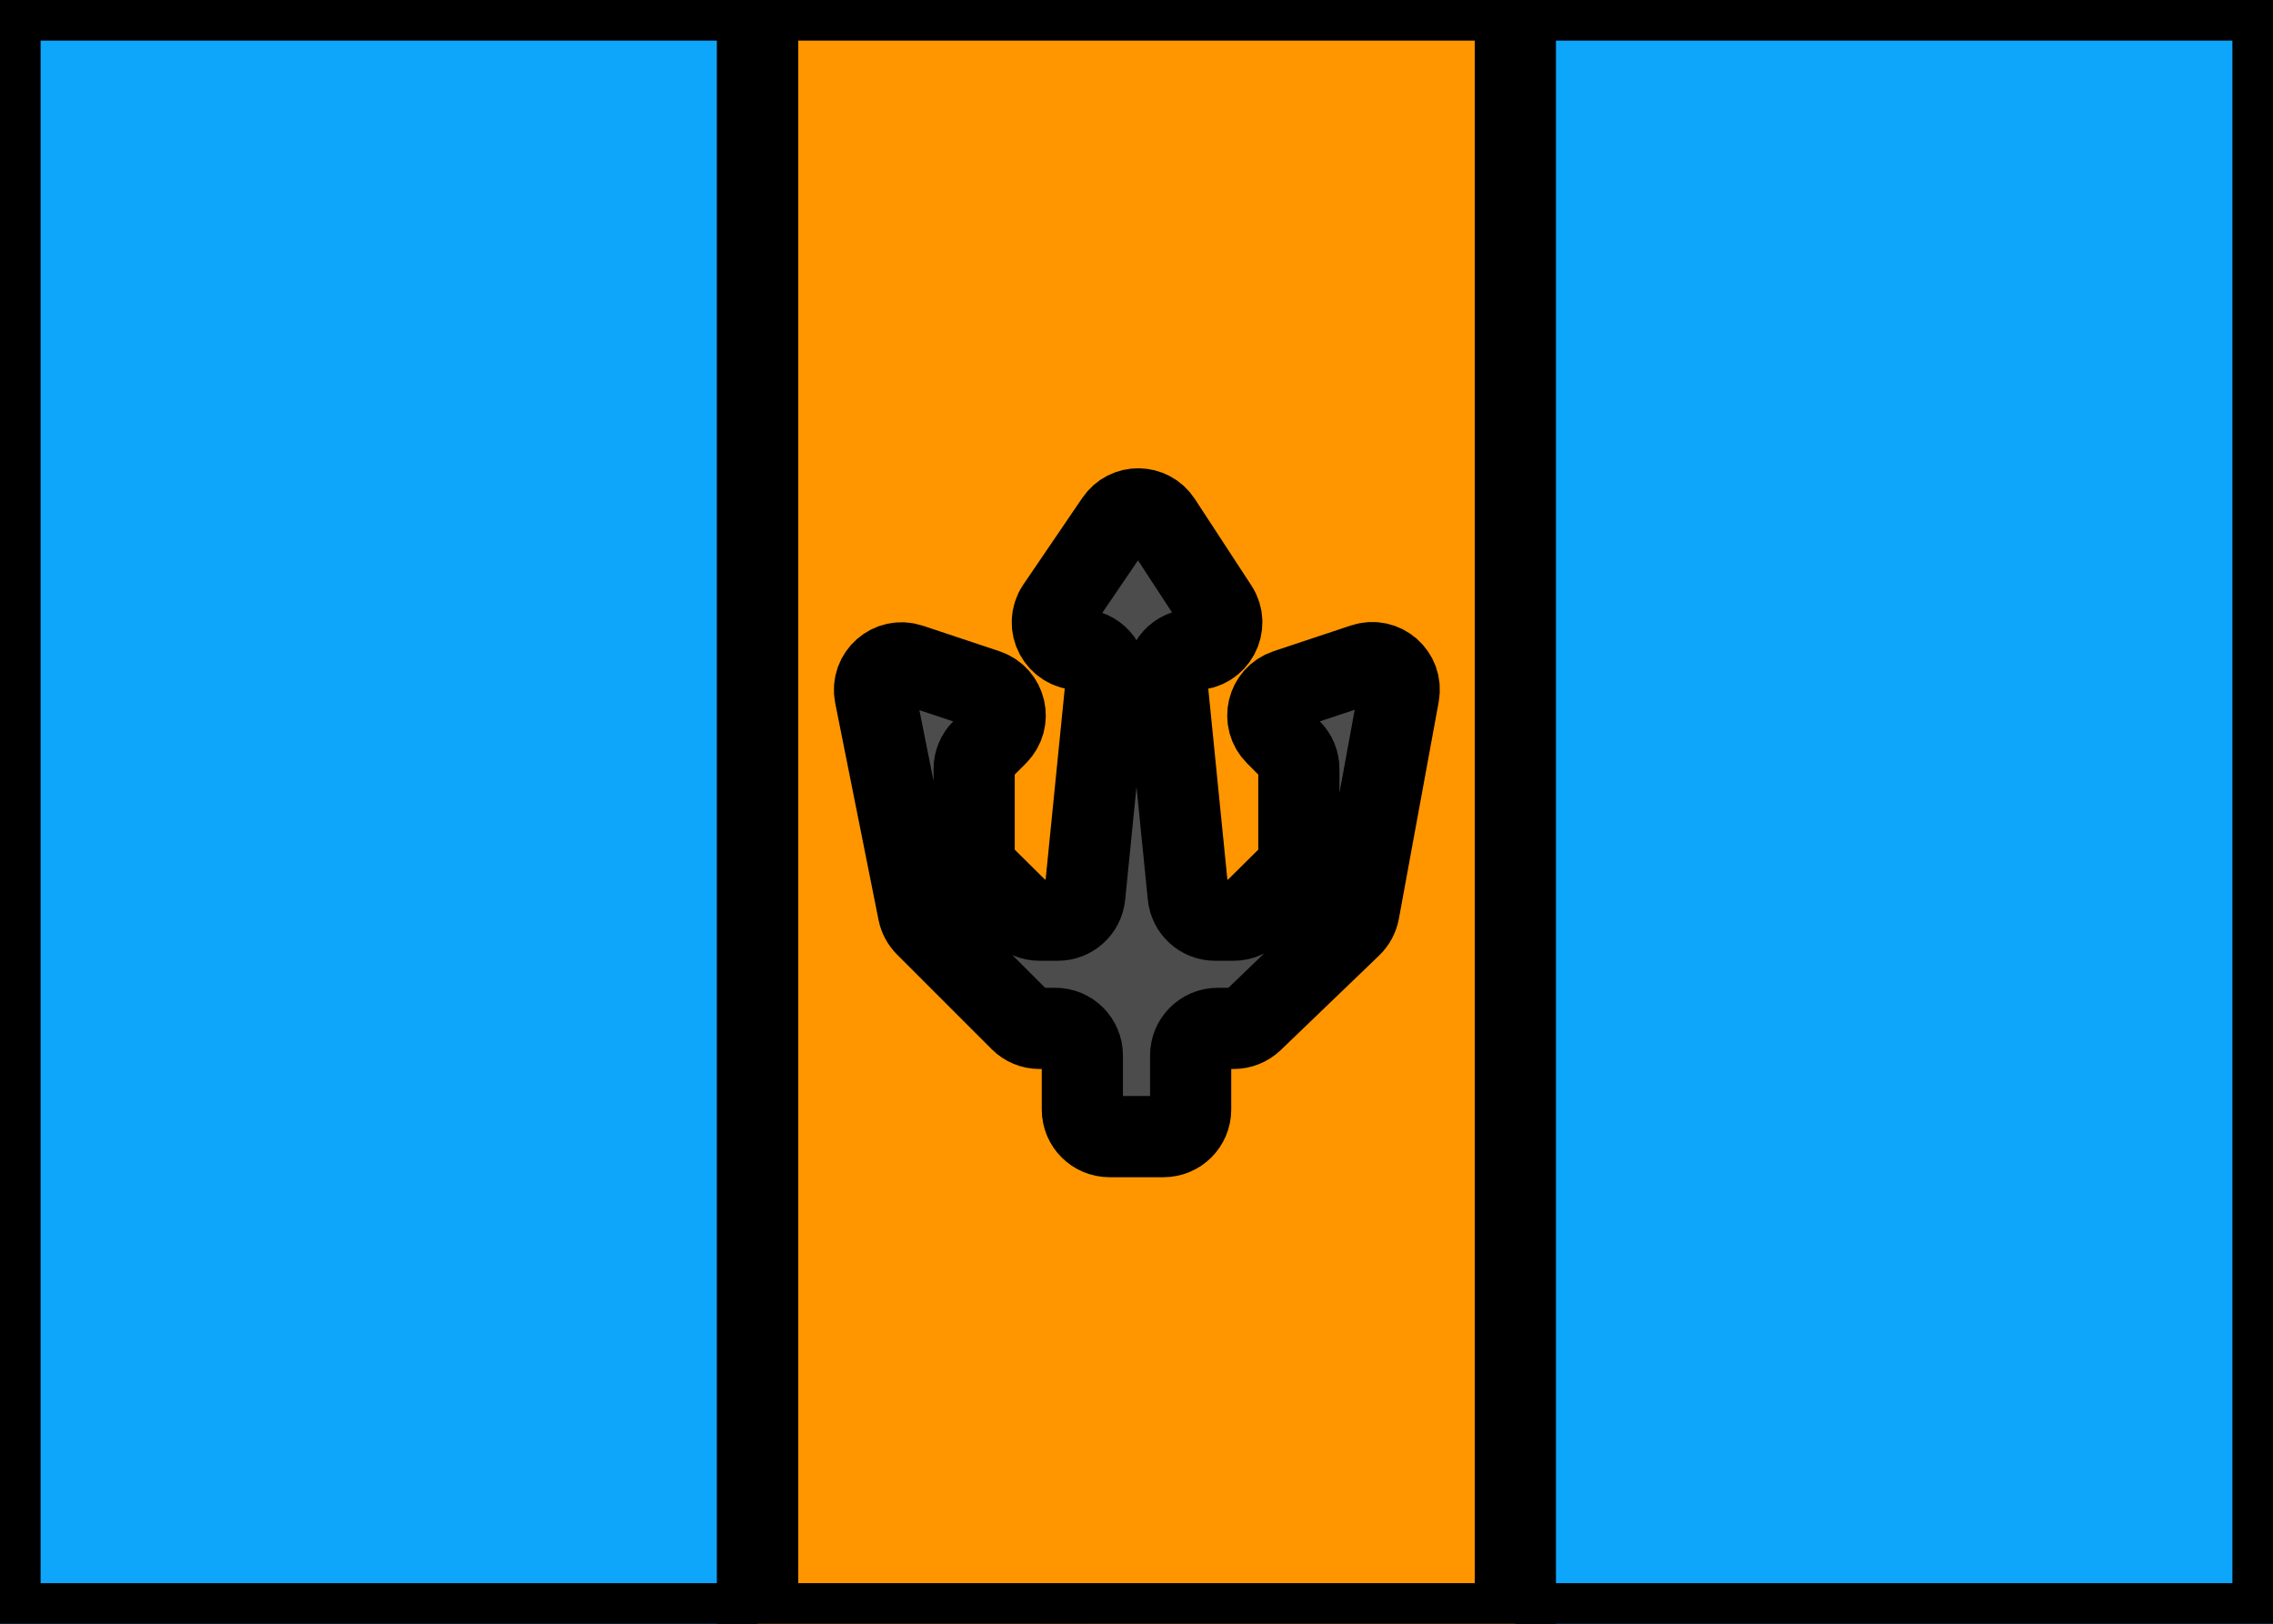 <svg xmlns="http://www.w3.org/2000/svg" fill="none" viewBox="0 0 28 20" stroke="currentColor" aria-hidden="true">
  <rect x="0" y="0" width="28" height="20" fill="#808080" stroke="none"/>
  <g clip-path="url(#clip0_5_133)">
    <rect width="28" height="20" fill="white" rx="2"/>
    <rect width="28" height="20" fill="#0EA6FB"/>
    <rect width="14.667" height="20" x="13.333" fill="#0EA6FB"/>
    <path fill="#0EA6FB" fill-rule="evenodd" d="M0 20H9.333V0H0V20Z" clip-rule="evenodd"/>
    <path fill="#FF9600" fill-rule="evenodd" d="M9.333 20H18.667V0H9.333V20Z" clip-rule="evenodd"/>
    <path fill="#4C4C4C" fill-rule="evenodd" d="M13.746 6.414C13.879 6.217 14.17 6.22 14.3 6.419L14.996 7.484C15.141 7.706 14.982 8 14.717 8H14.702C14.504 8 14.35 8.17 14.37 8.367L14.637 11.033C14.654 11.204 14.797 11.334 14.968 11.334H15.196C15.284 11.334 15.368 11.299 15.431 11.237L15.901 10.772C15.964 10.709 16 10.624 16 10.535V9.472C16 9.383 15.965 9.298 15.902 9.236L15.715 9.048C15.54 8.873 15.61 8.575 15.845 8.496L16.798 8.179C17.039 8.098 17.277 8.306 17.231 8.555L16.74 11.228C16.727 11.296 16.693 11.36 16.643 11.408L15.43 12.574C15.368 12.633 15.285 12.667 15.199 12.667H15C14.816 12.667 14.667 12.816 14.667 13V13.667C14.667 13.851 14.517 14 14.333 14H13.667C13.483 14 13.333 13.851 13.333 13.667V13C13.333 12.816 13.184 12.667 13 12.667H12.805C12.716 12.667 12.632 12.632 12.569 12.569L11.405 11.405C11.358 11.358 11.326 11.299 11.313 11.235L10.779 8.563C10.729 8.312 10.969 8.101 11.212 8.182L12.155 8.496C12.39 8.575 12.46 8.873 12.285 9.048L12.098 9.236C12.035 9.298 12 9.383 12 9.472V10.535C12 10.624 12.036 10.709 12.099 10.772L12.569 11.237C12.632 11.299 12.716 11.334 12.804 11.334H13.032C13.203 11.334 13.346 11.204 13.363 11.033L13.63 8.367C13.65 8.17 13.495 8 13.298 8C13.03 8 12.87 7.701 13.021 7.479L13.746 6.414Z" clip-rule="evenodd"/>
  </g>
  <defs>
    <clipPath id="clip0_5_133">
      <rect width="28" height="20" fill="white"/>
    </clipPath>
  </defs>
</svg>
